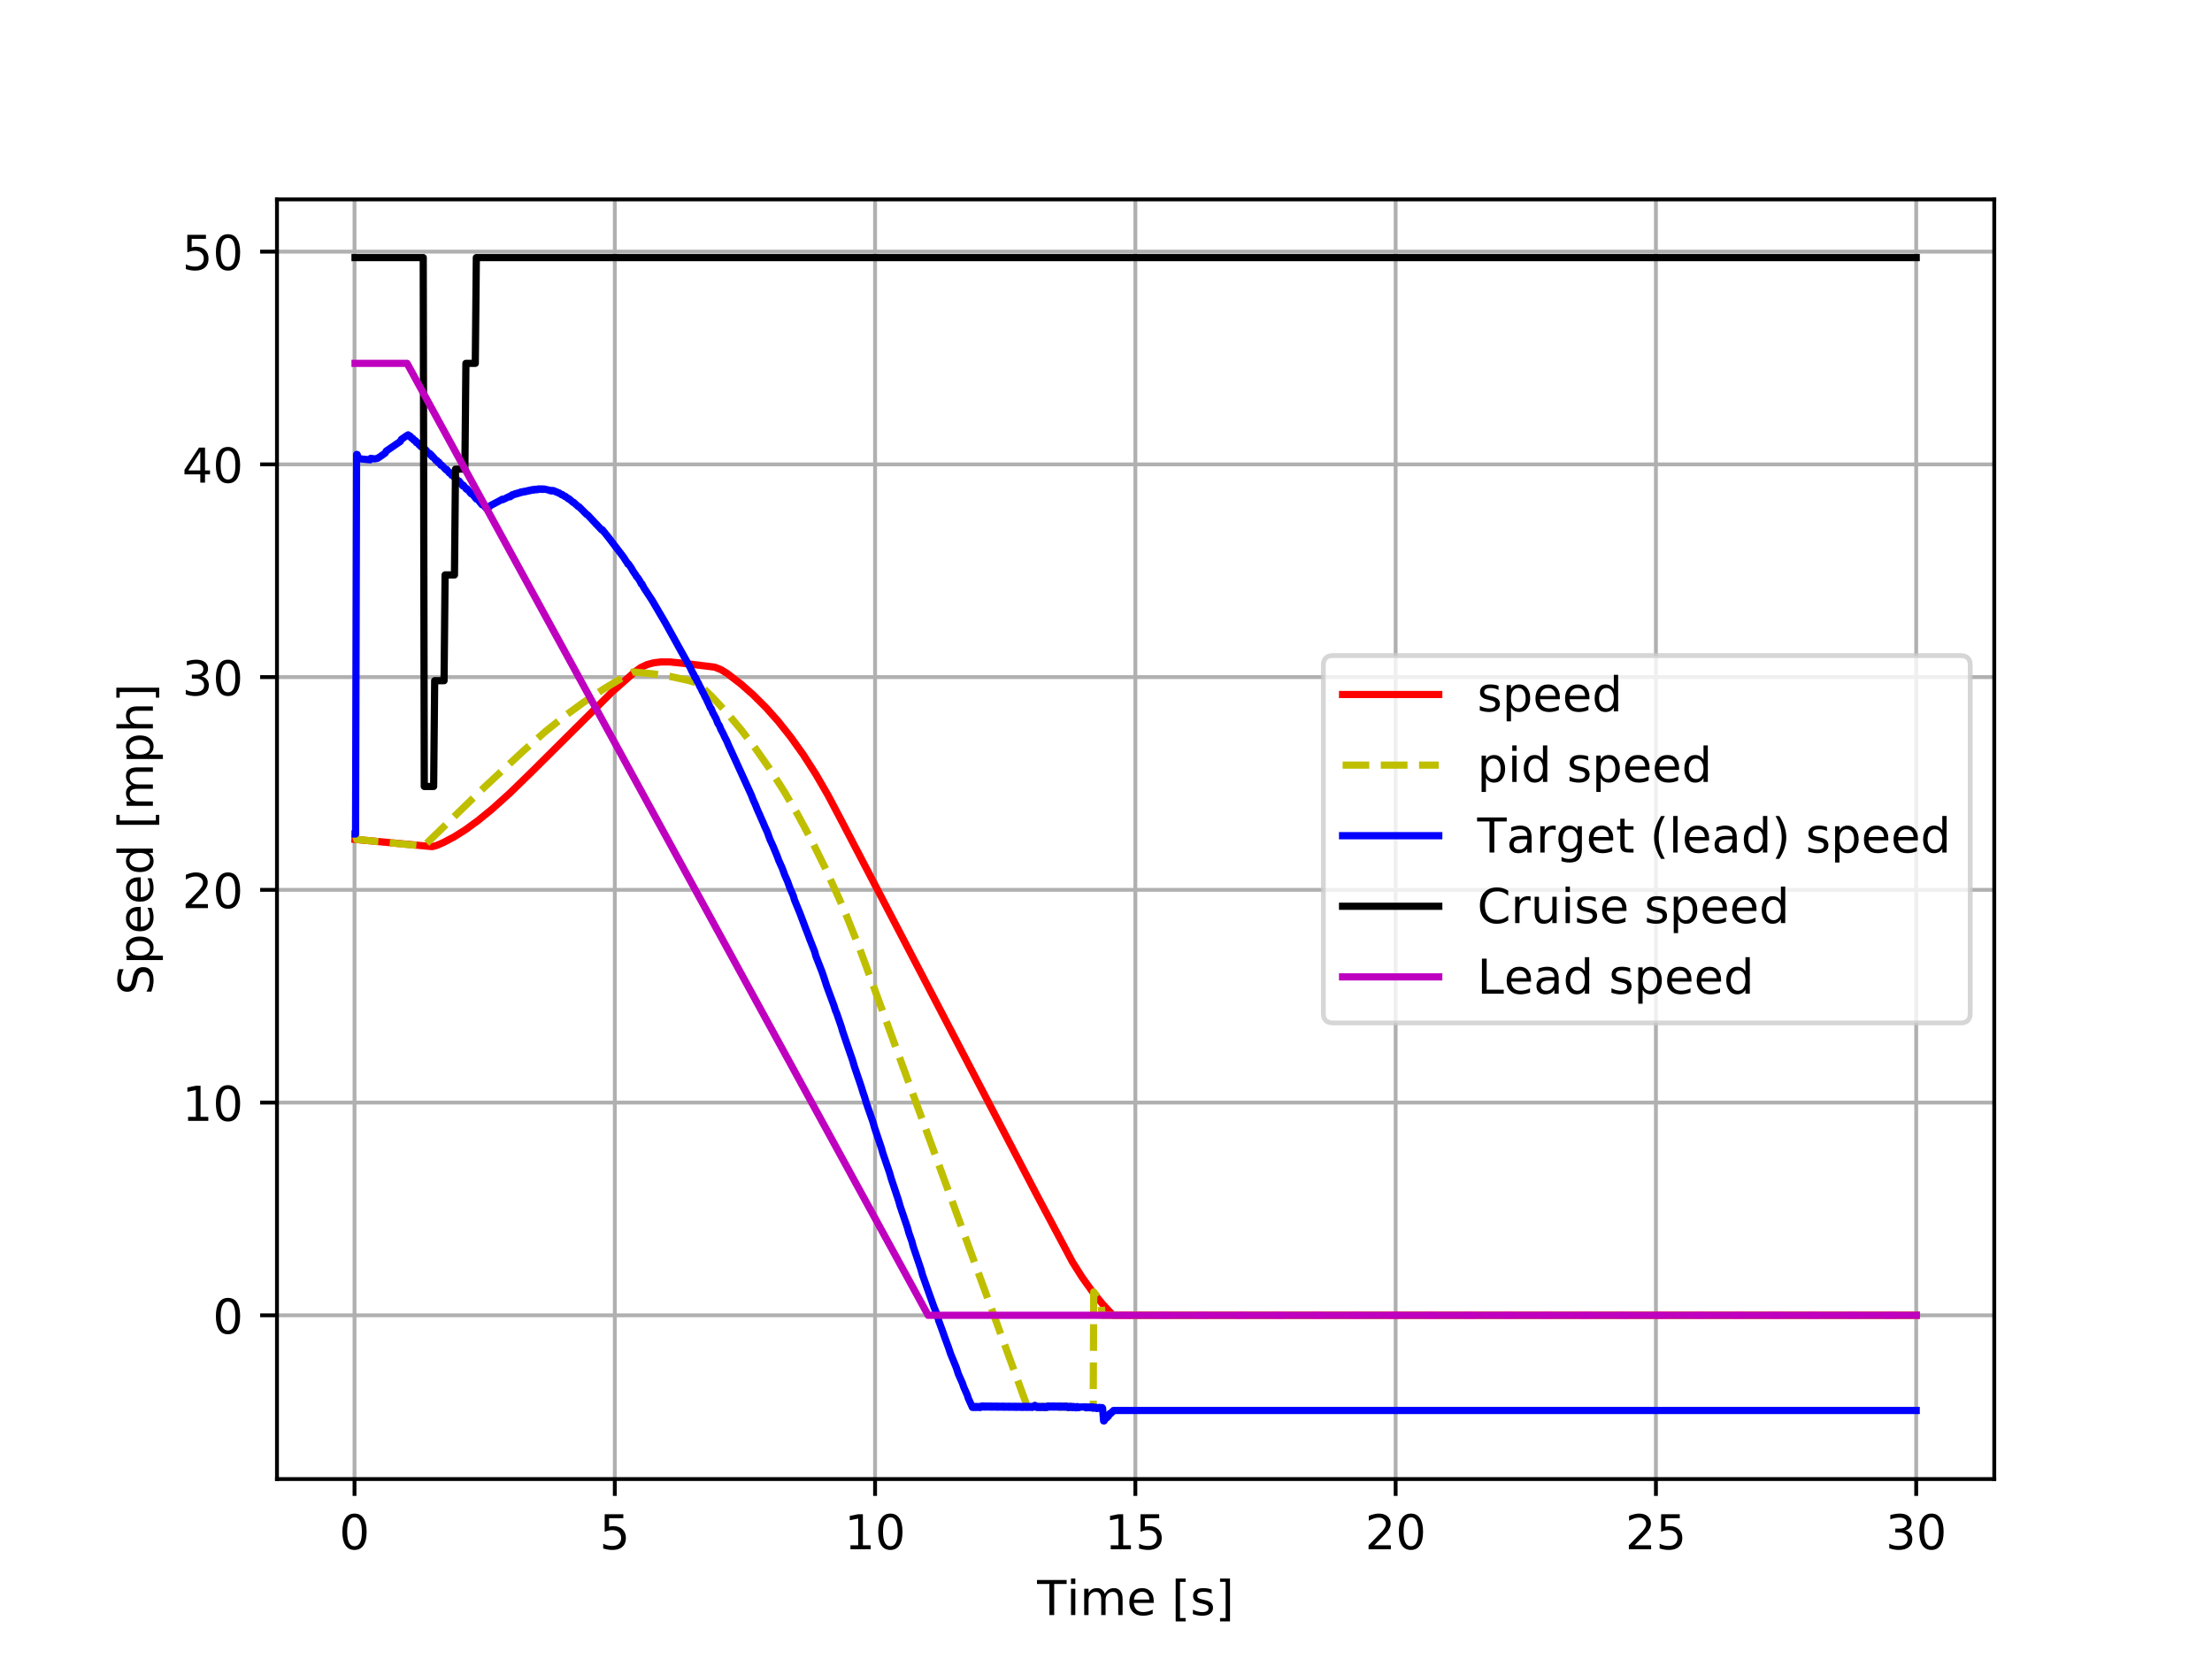 <?xml version="1.0" encoding="utf-8" standalone="no"?>
<!DOCTYPE svg PUBLIC "-//W3C//DTD SVG 1.1//EN"
  "http://www.w3.org/Graphics/SVG/1.1/DTD/svg11.dtd">
<!-- Created with matplotlib (http://matplotlib.org/) -->
<svg height="345pt" version="1.1" viewBox="0 0 460 345" width="460pt" xmlns="http://www.w3.org/2000/svg" xmlns:xlink="http://www.w3.org/1999/xlink">
 <defs>
  <style type="text/css">
*{stroke-linecap:butt;stroke-linejoin:round;}
  </style>
 </defs>
 <g id="figure_1">
  <g id="patch_1">
   <path d="M 0 345.6 
L 460.8 345.6 
L 460.8 0 
L 0 0 
z
" style="fill:#ffffff;"/>
  </g>
  <g id="axes_1">
   <g id="patch_2">
    <path d="M 57.6 307.584 
L 414.72 307.584 
L 414.72 41.472 
L 57.6 41.472 
z
" style="fill:#ffffff;"/>
   </g>
   <g id="matplotlib.axis_1">
    <g id="xtick_1">
     <g id="line2d_1">
      <path clip-path="url(#p53c4d46b7b)" d="M 73.724 307.584 
L 73.724 41.472 
" style="fill:none;stroke:#b0b0b0;stroke-linecap:square;stroke-width:0.8;"/>
     </g>
     <g id="line2d_2">
      <defs>
       <path d="M 0 0 
L 0 3.5 
" id="m0bee06bf27" style="stroke:#000000;stroke-width:0.8;"/>
      </defs>
      <g>
       <use style="stroke:#000000;stroke-width:0.8;" x="73.724" xlink:href="#m0bee06bf27" y="307.584"/>
      </g>
     </g>
     <g id="text_1">
      <!-- 0 -->
      <defs>
       <path d="M 31.781 66.406 
Q 24.172 66.406 20.328 58.906 
Q 16.5 51.422 16.5 36.375 
Q 16.5 21.391 20.328 13.891 
Q 24.172 6.391 31.781 6.391 
Q 39.453 6.391 43.281 13.891 
Q 47.125 21.391 47.125 36.375 
Q 47.125 51.422 43.281 58.906 
Q 39.453 66.406 31.781 66.406 
z
M 31.781 74.219 
Q 44.047 74.219 50.516 64.516 
Q 56.984 54.828 56.984 36.375 
Q 56.984 17.969 50.516 8.266 
Q 44.047 -1.422 31.781 -1.422 
Q 19.531 -1.422 13.062 8.266 
Q 6.594 17.969 6.594 36.375 
Q 6.594 54.828 13.062 64.516 
Q 19.531 74.219 31.781 74.219 
z
" id="DejaVuSans-30"/>
      </defs>
      <g transform="translate(70.543 322.182)scale(0.1 -0.1)">
       <use xlink:href="#DejaVuSans-30"/>
      </g>
     </g>
    </g>
    <g id="xtick_2">
     <g id="line2d_3">
      <path clip-path="url(#p53c4d46b7b)" d="M 127.852 307.584 
L 127.852 41.472 
" style="fill:none;stroke:#b0b0b0;stroke-linecap:square;stroke-width:0.8;"/>
     </g>
     <g id="line2d_4">
      <g>
       <use style="stroke:#000000;stroke-width:0.8;" x="127.852" xlink:href="#m0bee06bf27" y="307.584"/>
      </g>
     </g>
     <g id="text_2">
      <!-- 5 -->
      <defs>
       <path d="M 10.797 72.906 
L 49.516 72.906 
L 49.516 64.594 
L 19.828 64.594 
L 19.828 46.734 
Q 21.969 47.469 24.109 47.828 
Q 26.266 48.188 28.422 48.188 
Q 40.625 48.188 47.75 41.5 
Q 54.891 34.812 54.891 23.391 
Q 54.891 11.625 47.562 5.094 
Q 40.234 -1.422 26.906 -1.422 
Q 22.312 -1.422 17.547 -0.641 
Q 12.797 0.141 7.719 1.703 
L 7.719 11.625 
Q 12.109 9.234 16.797 8.062 
Q 21.484 6.891 26.703 6.891 
Q 35.156 6.891 40.078 11.328 
Q 45.016 15.766 45.016 23.391 
Q 45.016 31 40.078 35.438 
Q 35.156 39.891 26.703 39.891 
Q 22.75 39.891 18.812 39.016 
Q 14.891 38.141 10.797 36.281 
z
" id="DejaVuSans-35"/>
      </defs>
      <g transform="translate(124.67 322.182)scale(0.1 -0.1)">
       <use xlink:href="#DejaVuSans-35"/>
      </g>
     </g>
    </g>
    <g id="xtick_3">
     <g id="line2d_5">
      <path clip-path="url(#p53c4d46b7b)" d="M 181.979 307.584 
L 181.979 41.472 
" style="fill:none;stroke:#b0b0b0;stroke-linecap:square;stroke-width:0.8;"/>
     </g>
     <g id="line2d_6">
      <g>
       <use style="stroke:#000000;stroke-width:0.8;" x="181.979" xlink:href="#m0bee06bf27" y="307.584"/>
      </g>
     </g>
     <g id="text_3">
      <!-- 10 -->
      <defs>
       <path d="M 12.406 8.297 
L 28.516 8.297 
L 28.516 63.922 
L 10.984 60.406 
L 10.984 69.391 
L 28.422 72.906 
L 38.281 72.906 
L 38.281 8.297 
L 54.391 8.297 
L 54.391 0 
L 12.406 0 
z
" id="DejaVuSans-31"/>
      </defs>
      <g transform="translate(175.616 322.182)scale(0.1 -0.1)">
       <use xlink:href="#DejaVuSans-31"/>
       <use x="63.623" xlink:href="#DejaVuSans-30"/>
      </g>
     </g>
    </g>
    <g id="xtick_4">
     <g id="line2d_7">
      <path clip-path="url(#p53c4d46b7b)" d="M 236.106 307.584 
L 236.106 41.472 
" style="fill:none;stroke:#b0b0b0;stroke-linecap:square;stroke-width:0.8;"/>
     </g>
     <g id="line2d_8">
      <g>
       <use style="stroke:#000000;stroke-width:0.8;" x="236.106" xlink:href="#m0bee06bf27" y="307.584"/>
      </g>
     </g>
     <g id="text_4">
      <!-- 15 -->
      <g transform="translate(229.743 322.182)scale(0.1 -0.1)">
       <use xlink:href="#DejaVuSans-31"/>
       <use x="63.623" xlink:href="#DejaVuSans-35"/>
      </g>
     </g>
    </g>
    <g id="xtick_5">
     <g id="line2d_9">
      <path clip-path="url(#p53c4d46b7b)" d="M 290.233 307.584 
L 290.233 41.472 
" style="fill:none;stroke:#b0b0b0;stroke-linecap:square;stroke-width:0.8;"/>
     </g>
     <g id="line2d_10">
      <g>
       <use style="stroke:#000000;stroke-width:0.8;" x="290.233" xlink:href="#m0bee06bf27" y="307.584"/>
      </g>
     </g>
     <g id="text_5">
      <!-- 20 -->
      <defs>
       <path d="M 19.188 8.297 
L 53.609 8.297 
L 53.609 0 
L 7.328 0 
L 7.328 8.297 
Q 12.938 14.109 22.625 23.891 
Q 32.328 33.688 34.812 36.531 
Q 39.547 41.844 41.422 45.531 
Q 43.312 49.219 43.312 52.781 
Q 43.312 58.594 39.234 62.25 
Q 35.156 65.922 28.609 65.922 
Q 23.969 65.922 18.812 64.312 
Q 13.672 62.703 7.812 59.422 
L 7.812 69.391 
Q 13.766 71.781 18.938 73 
Q 24.125 74.219 28.422 74.219 
Q 39.75 74.219 46.484 68.547 
Q 53.219 62.891 53.219 53.422 
Q 53.219 48.922 51.531 44.891 
Q 49.859 40.875 45.406 35.406 
Q 44.188 33.984 37.641 27.219 
Q 31.109 20.453 19.188 8.297 
z
" id="DejaVuSans-32"/>
      </defs>
      <g transform="translate(283.871 322.182)scale(0.1 -0.1)">
       <use xlink:href="#DejaVuSans-32"/>
       <use x="63.623" xlink:href="#DejaVuSans-30"/>
      </g>
     </g>
    </g>
    <g id="xtick_6">
     <g id="line2d_11">
      <path clip-path="url(#p53c4d46b7b)" d="M 344.36 307.584 
L 344.36 41.472 
" style="fill:none;stroke:#b0b0b0;stroke-linecap:square;stroke-width:0.8;"/>
     </g>
     <g id="line2d_12">
      <g>
       <use style="stroke:#000000;stroke-width:0.8;" x="344.36" xlink:href="#m0bee06bf27" y="307.584"/>
      </g>
     </g>
     <g id="text_6">
      <!-- 25 -->
      <g transform="translate(337.998 322.182)scale(0.1 -0.1)">
       <use xlink:href="#DejaVuSans-32"/>
       <use x="63.623" xlink:href="#DejaVuSans-35"/>
      </g>
     </g>
    </g>
    <g id="xtick_7">
     <g id="line2d_13">
      <path clip-path="url(#p53c4d46b7b)" d="M 398.487 307.584 
L 398.487 41.472 
" style="fill:none;stroke:#b0b0b0;stroke-linecap:square;stroke-width:0.8;"/>
     </g>
     <g id="line2d_14">
      <g>
       <use style="stroke:#000000;stroke-width:0.8;" x="398.487" xlink:href="#m0bee06bf27" y="307.584"/>
      </g>
     </g>
     <g id="text_7">
      <!-- 30 -->
      <defs>
       <path d="M 40.578 39.312 
Q 47.656 37.797 51.625 33 
Q 55.609 28.219 55.609 21.188 
Q 55.609 10.406 48.188 4.484 
Q 40.766 -1.422 27.094 -1.422 
Q 22.516 -1.422 17.656 -0.516 
Q 12.797 0.391 7.625 2.203 
L 7.625 11.719 
Q 11.719 9.328 16.594 8.109 
Q 21.484 6.891 26.812 6.891 
Q 36.078 6.891 40.938 10.547 
Q 45.797 14.203 45.797 21.188 
Q 45.797 27.641 41.281 31.266 
Q 36.766 34.906 28.719 34.906 
L 20.219 34.906 
L 20.219 43.016 
L 29.109 43.016 
Q 36.375 43.016 40.234 45.922 
Q 44.094 48.828 44.094 54.297 
Q 44.094 59.906 40.109 62.906 
Q 36.141 65.922 28.719 65.922 
Q 24.656 65.922 20.016 65.031 
Q 15.375 64.156 9.812 62.312 
L 9.812 71.094 
Q 15.438 72.656 20.344 73.438 
Q 25.25 74.219 29.594 74.219 
Q 40.828 74.219 47.359 69.109 
Q 53.906 64.016 53.906 55.328 
Q 53.906 49.266 50.438 45.094 
Q 46.969 40.922 40.578 39.312 
z
" id="DejaVuSans-33"/>
      </defs>
      <g transform="translate(392.125 322.182)scale(0.1 -0.1)">
       <use xlink:href="#DejaVuSans-33"/>
       <use x="63.623" xlink:href="#DejaVuSans-30"/>
      </g>
     </g>
    </g>
    <g id="text_8">
     <!-- Time [s] -->
     <defs>
      <path d="M -0.297 72.906 
L 61.375 72.906 
L 61.375 64.594 
L 35.5 64.594 
L 35.5 0 
L 25.594 0 
L 25.594 64.594 
L -0.297 64.594 
z
" id="DejaVuSans-54"/>
      <path d="M 9.422 54.688 
L 18.406 54.688 
L 18.406 0 
L 9.422 0 
z
M 9.422 75.984 
L 18.406 75.984 
L 18.406 64.594 
L 9.422 64.594 
z
" id="DejaVuSans-69"/>
      <path d="M 52 44.188 
Q 55.375 50.25 60.062 53.125 
Q 64.75 56 71.094 56 
Q 79.641 56 84.281 50.016 
Q 88.922 44.047 88.922 33.016 
L 88.922 0 
L 79.891 0 
L 79.891 32.719 
Q 79.891 40.578 77.094 44.375 
Q 74.312 48.188 68.609 48.188 
Q 61.625 48.188 57.562 43.547 
Q 53.516 38.922 53.516 30.906 
L 53.516 0 
L 44.484 0 
L 44.484 32.719 
Q 44.484 40.625 41.703 44.406 
Q 38.922 48.188 33.109 48.188 
Q 26.219 48.188 22.156 43.531 
Q 18.109 38.875 18.109 30.906 
L 18.109 0 
L 9.078 0 
L 9.078 54.688 
L 18.109 54.688 
L 18.109 46.188 
Q 21.188 51.219 25.484 53.609 
Q 29.781 56 35.688 56 
Q 41.656 56 45.828 52.969 
Q 50 49.953 52 44.188 
z
" id="DejaVuSans-6d"/>
      <path d="M 56.203 29.594 
L 56.203 25.203 
L 14.891 25.203 
Q 15.484 15.922 20.484 11.062 
Q 25.484 6.203 34.422 6.203 
Q 39.594 6.203 44.453 7.469 
Q 49.312 8.734 54.109 11.281 
L 54.109 2.781 
Q 49.266 0.734 44.188 -0.344 
Q 39.109 -1.422 33.891 -1.422 
Q 20.797 -1.422 13.156 6.188 
Q 5.516 13.812 5.516 26.812 
Q 5.516 40.234 12.766 48.109 
Q 20.016 56 32.328 56 
Q 43.359 56 49.781 48.891 
Q 56.203 41.797 56.203 29.594 
z
M 47.219 32.234 
Q 47.125 39.594 43.094 43.984 
Q 39.062 48.391 32.422 48.391 
Q 24.906 48.391 20.391 44.141 
Q 15.875 39.891 15.188 32.172 
z
" id="DejaVuSans-65"/>
      <path id="DejaVuSans-20"/>
      <path d="M 8.594 75.984 
L 29.297 75.984 
L 29.297 69 
L 17.578 69 
L 17.578 -6.203 
L 29.297 -6.203 
L 29.297 -13.188 
L 8.594 -13.188 
z
" id="DejaVuSans-5b"/>
      <path d="M 44.281 53.078 
L 44.281 44.578 
Q 40.484 46.531 36.375 47.5 
Q 32.281 48.484 27.875 48.484 
Q 21.188 48.484 17.844 46.438 
Q 14.5 44.391 14.5 40.281 
Q 14.5 37.156 16.891 35.375 
Q 19.281 33.594 26.516 31.984 
L 29.594 31.297 
Q 39.156 29.25 43.188 25.516 
Q 47.219 21.781 47.219 15.094 
Q 47.219 7.469 41.188 3.016 
Q 35.156 -1.422 24.609 -1.422 
Q 20.219 -1.422 15.453 -0.562 
Q 10.688 0.297 5.422 2 
L 5.422 11.281 
Q 10.406 8.688 15.234 7.391 
Q 20.062 6.109 24.812 6.109 
Q 31.156 6.109 34.562 8.281 
Q 37.984 10.453 37.984 14.406 
Q 37.984 18.062 35.516 20.016 
Q 33.062 21.969 24.703 23.781 
L 21.578 24.516 
Q 13.234 26.266 9.516 29.906 
Q 5.812 33.547 5.812 39.891 
Q 5.812 47.609 11.281 51.797 
Q 16.75 56 26.812 56 
Q 31.781 56 36.172 55.266 
Q 40.578 54.547 44.281 53.078 
z
" id="DejaVuSans-73"/>
      <path d="M 30.422 75.984 
L 30.422 -13.188 
L 9.719 -13.188 
L 9.719 -6.203 
L 21.391 -6.203 
L 21.391 69 
L 9.719 69 
L 9.719 75.984 
z
" id="DejaVuSans-5d"/>
     </defs>
     <g transform="translate(215.677 335.861)scale(0.1 -0.1)">
      <use xlink:href="#DejaVuSans-54"/>
      <use x="61.037" xlink:href="#DejaVuSans-69"/>
      <use x="88.82" xlink:href="#DejaVuSans-6d"/>
      <use x="186.232" xlink:href="#DejaVuSans-65"/>
      <use x="247.756" xlink:href="#DejaVuSans-20"/>
      <use x="279.543" xlink:href="#DejaVuSans-5b"/>
      <use x="318.557" xlink:href="#DejaVuSans-73"/>
      <use x="370.656" xlink:href="#DejaVuSans-5d"/>
     </g>
    </g>
   </g>
   <g id="matplotlib.axis_2">
    <g id="ytick_1">
     <g id="line2d_15">
      <path clip-path="url(#p53c4d46b7b)" d="M 57.6 273.527 
L 414.72 273.527 
" style="fill:none;stroke:#b0b0b0;stroke-linecap:square;stroke-width:0.8;"/>
     </g>
     <g id="line2d_16">
      <defs>
       <path d="M 0 0 
L -3.5 0 
" id="mb5c42b6d9d" style="stroke:#000000;stroke-width:0.8;"/>
      </defs>
      <g>
       <use style="stroke:#000000;stroke-width:0.8;" x="57.6" xlink:href="#mb5c42b6d9d" y="273.527"/>
      </g>
     </g>
     <g id="text_9">
      <!-- 0 -->
      <g transform="translate(44.237 277.326)scale(0.1 -0.1)">
       <use xlink:href="#DejaVuSans-30"/>
      </g>
     </g>
    </g>
    <g id="ytick_2">
     <g id="line2d_17">
      <path clip-path="url(#p53c4d46b7b)" d="M 57.6 229.287 
L 414.72 229.287 
" style="fill:none;stroke:#b0b0b0;stroke-linecap:square;stroke-width:0.8;"/>
     </g>
     <g id="line2d_18">
      <g>
       <use style="stroke:#000000;stroke-width:0.8;" x="57.6" xlink:href="#mb5c42b6d9d" y="229.287"/>
      </g>
     </g>
     <g id="text_10">
      <!-- 10 -->
      <g transform="translate(37.875 233.087)scale(0.1 -0.1)">
       <use xlink:href="#DejaVuSans-31"/>
       <use x="63.623" xlink:href="#DejaVuSans-30"/>
      </g>
     </g>
    </g>
    <g id="ytick_3">
     <g id="line2d_19">
      <path clip-path="url(#p53c4d46b7b)" d="M 57.6 185.048 
L 414.72 185.048 
" style="fill:none;stroke:#b0b0b0;stroke-linecap:square;stroke-width:0.8;"/>
     </g>
     <g id="line2d_20">
      <g>
       <use style="stroke:#000000;stroke-width:0.8;" x="57.6" xlink:href="#mb5c42b6d9d" y="185.048"/>
      </g>
     </g>
     <g id="text_11">
      <!-- 20 -->
      <g transform="translate(37.875 188.847)scale(0.1 -0.1)">
       <use xlink:href="#DejaVuSans-32"/>
       <use x="63.623" xlink:href="#DejaVuSans-30"/>
      </g>
     </g>
    </g>
    <g id="ytick_4">
     <g id="line2d_21">
      <path clip-path="url(#p53c4d46b7b)" d="M 57.6 140.809 
L 414.72 140.809 
" style="fill:none;stroke:#b0b0b0;stroke-linecap:square;stroke-width:0.8;"/>
     </g>
     <g id="line2d_22">
      <g>
       <use style="stroke:#000000;stroke-width:0.8;" x="57.6" xlink:href="#mb5c42b6d9d" y="140.809"/>
      </g>
     </g>
     <g id="text_12">
      <!-- 30 -->
      <g transform="translate(37.875 144.608)scale(0.1 -0.1)">
       <use xlink:href="#DejaVuSans-33"/>
       <use x="63.623" xlink:href="#DejaVuSans-30"/>
      </g>
     </g>
    </g>
    <g id="ytick_5">
     <g id="line2d_23">
      <path clip-path="url(#p53c4d46b7b)" d="M 57.6 96.57 
L 414.72 96.57 
" style="fill:none;stroke:#b0b0b0;stroke-linecap:square;stroke-width:0.8;"/>
     </g>
     <g id="line2d_24">
      <g>
       <use style="stroke:#000000;stroke-width:0.8;" x="57.6" xlink:href="#mb5c42b6d9d" y="96.57"/>
      </g>
     </g>
     <g id="text_13">
      <!-- 40 -->
      <defs>
       <path d="M 37.797 64.312 
L 12.891 25.391 
L 37.797 25.391 
z
M 35.203 72.906 
L 47.609 72.906 
L 47.609 25.391 
L 58.016 25.391 
L 58.016 17.188 
L 47.609 17.188 
L 47.609 0 
L 37.797 0 
L 37.797 17.188 
L 4.891 17.188 
L 4.891 26.703 
z
" id="DejaVuSans-34"/>
      </defs>
      <g transform="translate(37.875 100.369)scale(0.1 -0.1)">
       <use xlink:href="#DejaVuSans-34"/>
       <use x="63.623" xlink:href="#DejaVuSans-30"/>
      </g>
     </g>
    </g>
    <g id="ytick_6">
     <g id="line2d_25">
      <path clip-path="url(#p53c4d46b7b)" d="M 57.6 52.331 
L 414.72 52.331 
" style="fill:none;stroke:#b0b0b0;stroke-linecap:square;stroke-width:0.8;"/>
     </g>
     <g id="line2d_26">
      <g>
       <use style="stroke:#000000;stroke-width:0.8;" x="57.6" xlink:href="#mb5c42b6d9d" y="52.331"/>
      </g>
     </g>
     <g id="text_14">
      <!-- 50 -->
      <g transform="translate(37.875 56.13)scale(0.1 -0.1)">
       <use xlink:href="#DejaVuSans-35"/>
       <use x="63.623" xlink:href="#DejaVuSans-30"/>
      </g>
     </g>
    </g>
    <g id="text_15">
     <!-- Speed [mph] -->
     <defs>
      <path d="M 53.516 70.516 
L 53.516 60.891 
Q 47.906 63.578 42.922 64.891 
Q 37.938 66.219 33.297 66.219 
Q 25.25 66.219 20.875 63.094 
Q 16.5 59.969 16.5 54.203 
Q 16.5 49.359 19.406 46.891 
Q 22.312 44.438 30.422 42.922 
L 36.375 41.703 
Q 47.406 39.594 52.656 34.297 
Q 57.906 29 57.906 20.125 
Q 57.906 9.516 50.797 4.047 
Q 43.703 -1.422 29.984 -1.422 
Q 24.812 -1.422 18.969 -0.25 
Q 13.141 0.922 6.891 3.219 
L 6.891 13.375 
Q 12.891 10.016 18.656 8.297 
Q 24.422 6.594 29.984 6.594 
Q 38.422 6.594 43.016 9.906 
Q 47.609 13.234 47.609 19.391 
Q 47.609 24.75 44.312 27.781 
Q 41.016 30.812 33.5 32.328 
L 27.484 33.5 
Q 16.453 35.688 11.516 40.375 
Q 6.594 45.062 6.594 53.422 
Q 6.594 63.094 13.406 68.656 
Q 20.219 74.219 32.172 74.219 
Q 37.312 74.219 42.625 73.281 
Q 47.953 72.359 53.516 70.516 
z
" id="DejaVuSans-53"/>
      <path d="M 18.109 8.203 
L 18.109 -20.797 
L 9.078 -20.797 
L 9.078 54.688 
L 18.109 54.688 
L 18.109 46.391 
Q 20.953 51.266 25.266 53.625 
Q 29.594 56 35.594 56 
Q 45.562 56 51.781 48.094 
Q 58.016 40.188 58.016 27.297 
Q 58.016 14.406 51.781 6.484 
Q 45.562 -1.422 35.594 -1.422 
Q 29.594 -1.422 25.266 0.953 
Q 20.953 3.328 18.109 8.203 
z
M 48.688 27.297 
Q 48.688 37.203 44.609 42.844 
Q 40.531 48.484 33.406 48.484 
Q 26.266 48.484 22.188 42.844 
Q 18.109 37.203 18.109 27.297 
Q 18.109 17.391 22.188 11.75 
Q 26.266 6.109 33.406 6.109 
Q 40.531 6.109 44.609 11.75 
Q 48.688 17.391 48.688 27.297 
z
" id="DejaVuSans-70"/>
      <path d="M 45.406 46.391 
L 45.406 75.984 
L 54.391 75.984 
L 54.391 0 
L 45.406 0 
L 45.406 8.203 
Q 42.578 3.328 38.25 0.953 
Q 33.938 -1.422 27.875 -1.422 
Q 17.969 -1.422 11.734 6.484 
Q 5.516 14.406 5.516 27.297 
Q 5.516 40.188 11.734 48.094 
Q 17.969 56 27.875 56 
Q 33.938 56 38.25 53.625 
Q 42.578 51.266 45.406 46.391 
z
M 14.797 27.297 
Q 14.797 17.391 18.875 11.75 
Q 22.953 6.109 30.078 6.109 
Q 37.203 6.109 41.297 11.75 
Q 45.406 17.391 45.406 27.297 
Q 45.406 37.203 41.297 42.844 
Q 37.203 48.484 30.078 48.484 
Q 22.953 48.484 18.875 42.844 
Q 14.797 37.203 14.797 27.297 
z
" id="DejaVuSans-64"/>
      <path d="M 54.891 33.016 
L 54.891 0 
L 45.906 0 
L 45.906 32.719 
Q 45.906 40.484 42.875 44.328 
Q 39.844 48.188 33.797 48.188 
Q 26.516 48.188 22.312 43.547 
Q 18.109 38.922 18.109 30.906 
L 18.109 0 
L 9.078 0 
L 9.078 75.984 
L 18.109 75.984 
L 18.109 46.188 
Q 21.344 51.125 25.703 53.562 
Q 30.078 56 35.797 56 
Q 45.219 56 50.047 50.172 
Q 54.891 44.344 54.891 33.016 
z
" id="DejaVuSans-68"/>
     </defs>
     <g transform="translate(31.795 206.908)rotate(-90)scale(0.1 -0.1)">
      <use xlink:href="#DejaVuSans-53"/>
      <use x="63.477" xlink:href="#DejaVuSans-70"/>
      <use x="126.953" xlink:href="#DejaVuSans-65"/>
      <use x="188.477" xlink:href="#DejaVuSans-65"/>
      <use x="250" xlink:href="#DejaVuSans-64"/>
      <use x="313.477" xlink:href="#DejaVuSans-20"/>
      <use x="345.264" xlink:href="#DejaVuSans-5b"/>
      <use x="384.277" xlink:href="#DejaVuSans-6d"/>
      <use x="481.689" xlink:href="#DejaVuSans-70"/>
      <use x="545.166" xlink:href="#DejaVuSans-68"/>
      <use x="608.545" xlink:href="#DejaVuSans-5d"/>
     </g>
    </g>
   </g>
   <g id="line2d_27">
    <path clip-path="url(#p53c4d46b7b)" d="M 73.833 174.556 
L 89.854 176.057 
L 90.72 175.847 
L 92.128 175.25 
L 94.401 174.056 
L 96.783 172.556 
L 99.381 170.663 
L 102.304 168.278 
L 105.984 164.973 
L 110.639 160.445 
L 127.202 143.977 
L 131.965 139.752 
L 133.264 138.815 
L 134.563 138.209 
L 135.971 137.829 
L 137.486 137.65 
L 139.327 137.658 
L 142.899 138.025 
L 148.636 138.74 
L 149.935 139.256 
L 151.235 140.058 
L 154.049 142.224 
L 156.647 144.512 
L 159.354 147.214 
L 161.843 150.016 
L 164.442 153.282 
L 167.04 156.923 
L 169.638 160.971 
L 172.236 165.455 
L 175.267 171.203 
L 215.538 248.355 
L 223.007 262.404 
L 225.064 265.664 
L 227.229 268.675 
L 229.394 271.31 
L 231.451 273.506 
L 232.1 273.527 
L 398.487 273.527 
L 398.487 273.527 
" style="fill:none;stroke:#ff0000;stroke-linecap:square;stroke-width:1.5;"/>
   </g>
   <g id="line2d_28">
    <path clip-path="url(#p53c4d46b7b)" d="M 73.833 173.694 
L 73.941 173.694 
L 74.157 174.568 
L 75.348 174.677 
L 76.106 174.759 
L 77.297 174.869 
L 78.163 174.978 
L 79.462 175.087 
L 80.22 175.169 
L 81.411 175.278 
L 82.277 175.387 
L 83.576 175.497 
L 84.333 175.579 
L 85.524 175.688 
L 86.282 175.77 
L 87.473 175.879 
L 88.122 175.961 
L 100.68 163.759 
L 108.799 156.194 
L 113.454 152.097 
L 117.459 148.896 
L 121.465 145.979 
L 125.687 143.184 
L 130.017 140.581 
L 131.641 139.735 
L 135.862 140.139 
L 139.543 140.705 
L 143.007 141.469 
L 145.172 142.079 
L 148.095 144.913 
L 151.018 148.068 
L 154.049 151.668 
L 157.08 155.616 
L 160.003 159.786 
L 163.034 164.52 
L 165.849 169.319 
L 168.663 174.545 
L 171.586 180.456 
L 174.617 187.135 
L 175.808 189.909 
L 176.025 190.425 
L 178.623 196.89 
L 178.839 197.453 
L 181.979 205.994 
L 213.697 292.681 
L 213.914 292.472 
L 214.022 292.663 
L 214.239 292.482 
L 214.347 292.673 
L 214.563 292.464 
L 214.672 292.682 
L 214.996 292.473 
L 215.105 292.574 
L 215.213 292.265 
L 215.429 292.583 
L 215.538 292.493 
L 215.646 292.684 
L 215.862 292.475 
L 215.971 292.693 
L 216.187 292.485 
L 216.295 292.703 
L 216.512 292.494 
L 216.62 292.685 
L 216.837 292.476 
L 216.945 292.695 
L 217.161 292.486 
L 217.27 292.704 
L 217.486 292.496 
L 217.594 292.714 
L 217.919 292.387 
L 218.027 292.606 
L 218.244 292.397 
L 218.352 292.615 
L 218.569 292.406 
L 218.677 292.597 
L 218.893 292.388 
L 219.002 292.607 
L 219.218 292.398 
L 219.326 292.617 
L 219.543 292.408 
L 219.651 292.599 
L 219.868 292.417 
L 219.976 292.608 
L 220.192 292.4 
L 220.301 292.618 
L 220.517 292.409 
L 220.626 292.628 
L 220.842 292.419 
L 220.95 292.61 
L 221.167 292.428 
L 221.275 292.619 
L 221.492 292.411 
L 221.6 292.629 
L 221.816 292.42 
L 221.925 292.611 
L 222.033 292.521 
L 222.141 292.712 
L 222.358 292.475 
L 222.466 292.694 
L 222.682 292.458 
L 222.791 292.649 
L 222.899 292.531 
L 223.007 292.722 
L 223.224 292.486 
L 223.332 292.65 
L 223.44 292.532 
L 223.548 292.723 
L 223.657 292.577 
L 223.765 292.769 
L 223.981 292.505 
L 224.09 292.696 
L 224.198 292.551 
L 224.306 292.742 
L 224.523 292.615 
L 225.605 292.571 
L 225.822 292.753 
L 225.93 292.753 
L 226.038 292.58 
L 226.146 292.744 
L 226.255 292.599 
L 226.363 292.735 
L 226.471 292.59 
L 226.579 292.754 
L 226.688 292.581 
L 226.796 292.745 
L 226.904 292.572 
L 227.121 292.791 
L 227.229 292.563 
L 227.337 292.836 
L 227.446 268.665 
L 227.554 268.829 
L 228.961 270.549 
L 229.178 273.527 
L 398.487 273.527 
L 398.487 273.527 
" style="fill:none;stroke:#bfbf00;stroke-dasharray:5.55,2.4;stroke-dashoffset:0;stroke-width:1.5;"/>
   </g>
   <g id="line2d_29">
    <path clip-path="url(#p53c4d46b7b)" d="M 73.833 173.436 
L 73.941 173.436 
L 74.157 94.509 
L 74.266 94.509 
L 74.591 95.383 
L 76.972 95.629 
L 77.08 95.319 
L 77.946 95.429 
L 78.488 95.319 
L 79.137 94.904 
L 79.787 94.439 
L 80.111 94.206 
L 80.328 93.793 
L 83.251 91.798 
L 83.467 91.375 
L 84.442 90.688 
L 84.766 90.506 
L 84.875 90.428 
L 85.199 90.753 
L 85.308 90.701 
L 85.524 91.076 
L 85.632 91.049 
L 85.741 91.223 
L 85.849 91.172 
L 86.065 91.545 
L 86.174 91.517 
L 86.282 91.691 
L 86.39 91.639 
L 86.607 92.062 
L 86.715 91.958 
L 86.823 92.155 
L 86.931 92.103 
L 87.148 92.524 
L 87.256 92.42 
L 87.473 92.84 
L 87.581 92.812 
L 87.689 92.983 
L 87.798 92.879 
L 88.014 93.297 
L 88.122 93.269 
L 88.231 93.439 
L 88.339 93.387 
L 88.555 93.581 
L 89.097 94.266 
L 89.205 94.225 
L 89.313 94.394 
L 89.421 94.341 
L 89.638 94.754 
L 89.746 94.648 
L 89.963 95.06 
L 90.071 95.007 
L 90.72 95.82 
L 90.829 95.743 
L 91.153 96.196 
L 91.262 96.119 
L 91.695 96.764 
L 91.803 96.686 
L 92.777 97.723 
L 92.885 97.621 
L 93.427 98.354 
L 93.535 98.252 
L 93.968 98.868 
L 94.076 98.712 
L 94.726 99.579 
L 94.834 99.477 
L 95.375 100.205 
L 95.484 100.048 
L 96.241 101.053 
L 96.35 100.897 
L 96.999 101.732 
L 97.107 101.63 
L 97.973 102.683 
L 98.082 102.557 
L 99.056 103.772 
L 99.164 103.647 
L 100.247 104.965 
L 100.355 104.839 
L 101.113 105.715 
L 101.762 105.418 
L 101.979 105.141 
L 103.711 104.238 
L 104.469 103.809 
L 104.577 103.91 
L 105.984 103.209 
L 106.092 103.308 
L 106.201 103.247 
L 106.417 102.945 
L 106.526 102.883 
L 106.634 102.981 
L 107.067 102.689 
L 107.175 102.786 
L 107.5 102.567 
L 107.608 102.663 
L 107.933 102.44 
L 108.041 102.536 
L 108.366 102.297 
L 108.474 102.405 
L 108.691 102.244 
L 108.799 102.338 
L 109.015 102.175 
L 109.124 102.282 
L 109.34 102.118 
L 109.448 102.211 
L 109.665 102.045 
L 109.773 102.138 
L 109.99 101.97 
L 110.098 102.063 
L 110.314 101.906 
L 110.423 101.998 
L 110.639 101.827 
L 110.747 101.919 
L 110.856 101.833 
L 110.964 101.924 
L 111.18 101.75 
L 111.289 101.841 
L 111.397 101.754 
L 111.505 101.844 
L 111.613 101.756 
L 111.722 101.846 
L 111.938 101.67 
L 112.046 101.759 
L 112.155 101.67 
L 112.263 101.759 
L 112.371 101.67 
L 112.48 101.759 
L 112.588 101.672 
L 112.696 101.763 
L 112.804 101.681 
L 112.913 101.773 
L 113.129 101.694 
L 114.212 101.93 
L 114.32 102.029 
L 114.428 101.957 
L 114.536 102.058 
L 114.645 102.002 
L 114.753 102.104 
L 114.969 101.995 
L 115.078 102.097 
L 115.186 102.046 
L 115.619 102.309 
L 115.727 102.264 
L 116.16 102.539 
L 116.268 102.499 
L 116.81 102.891 
L 116.918 102.842 
L 117.459 103.247 
L 117.567 103.217 
L 118.217 103.745 
L 118.325 103.72 
L 119.191 104.488 
L 119.3 104.468 
L 120.274 105.37 
L 120.382 105.356 
L 122.006 106.981 
L 122.222 107.109 
L 125.145 110.22 
L 125.254 110.154 
L 126.444 111.64 
L 129.692 115.893 
L 130.017 116.412 
L 130.45 117.054 
L 130.558 117.292 
L 130.666 117.241 
L 131.207 118.008 
L 131.641 118.764 
L 132.182 119.549 
L 132.398 119.944 
L 132.615 120.131 
L 133.048 120.791 
L 133.373 121.458 
L 133.481 121.407 
L 133.914 122.249 
L 135.646 124.888 
L 135.971 125.448 
L 138.352 129.502 
L 143.548 138.854 
L 143.981 139.79 
L 144.198 140.113 
L 144.523 140.859 
L 144.631 140.876 
L 145.064 141.829 
L 145.172 141.946 
L 145.605 142.899 
L 145.714 143.016 
L 146.147 143.97 
L 146.255 144.088 
L 146.688 145.042 
L 146.796 145.161 
L 147.229 146.115 
L 147.446 146.558 
L 147.77 147.308 
L 147.879 147.325 
L 148.312 148.4 
L 148.42 148.52 
L 148.745 149.168 
L 148.853 149.306 
L 149.286 150.432 
L 149.611 150.911 
L 149.935 151.731 
L 150.368 152.521 
L 150.693 153.236 
L 151.126 154.078 
L 151.559 155.106 
L 151.884 155.795 
L 156.214 165.266 
L 156.647 166.373 
L 157.08 167.32 
L 157.513 168.404 
L 157.946 169.356 
L 158.271 170.126 
L 158.704 171.082 
L 159.029 171.87 
L 159.57 173.046 
L 160.111 174.554 
L 160.761 175.971 
L 161.086 176.766 
L 161.519 177.782 
L 161.952 178.947 
L 162.709 180.635 
L 163.142 181.84 
L 163.792 183.333 
L 164.225 184.556 
L 164.983 186.323 
L 165.199 187.095 
L 166.39 190.008 
L 166.715 190.883 
L 167.148 192.021 
L 167.473 192.899 
L 168.122 194.561 
L 168.447 195.457 
L 169.421 197.911 
L 169.638 198.751 
L 170.937 202.083 
L 171.37 203.346 
L 171.911 205.033 
L 173.427 209.124 
L 173.751 210.181 
L 173.968 210.639 
L 174.942 213.471 
L 175.267 214.574 
L 176.458 218.065 
L 177.324 220.578 
L 177.649 221.708 
L 179.056 225.834 
L 179.489 227.24 
L 179.814 228.177 
L 180.138 229.307 
L 181.546 233.367 
L 181.87 234.513 
L 183.278 238.691 
L 183.603 239.843 
L 185.01 243.945 
L 185.335 245.095 
L 186.85 249.626 
L 187.175 250.79 
L 188.691 255.24 
L 189.015 256.411 
L 189.665 258.259 
L 189.881 259.129 
L 191.505 263.929 
L 191.83 265.101 
L 194.211 271.776 
L 194.753 273.099 
L 194.969 273.659 
L 195.186 274.579 
L 195.944 276.637 
L 196.485 278.171 
L 197.243 280.216 
L 197.676 281.516 
L 198.866 284.4 
L 199.299 285.745 
L 200.165 287.688 
L 200.382 288.368 
L 201.14 290.076 
L 201.356 290.765 
L 202.222 292.682 
L 202.331 292.591 
L 202.439 292.473 
L 202.547 292.692 
L 202.764 292.483 
L 202.872 292.701 
L 203.088 292.479 
L 203.197 292.683 
L 203.413 292.502 
L 203.521 292.693 
L 203.738 292.484 
L 203.846 292.703 
L 204.171 292.389 
L 204.279 292.594 
L 204.496 292.385 
L 204.604 292.604 
L 204.82 292.395 
L 204.929 292.613 
L 205.145 292.404 
L 205.253 292.596 
L 205.47 292.414 
L 205.578 292.605 
L 205.795 292.396 
L 205.903 292.615 
L 206.119 292.406 
L 206.228 292.624 
L 206.444 292.415 
L 206.552 292.607 
L 206.769 292.425 
L 206.877 292.616 
L 207.094 292.407 
L 207.202 292.626 
L 207.418 292.417 
L 207.527 292.635 
L 207.743 292.426 
L 207.852 292.618 
L 208.068 292.436 
L 208.176 292.627 
L 208.393 292.418 
L 208.501 292.623 
L 208.718 292.428 
L 208.826 292.646 
L 209.042 292.437 
L 209.151 292.629 
L 209.367 292.447 
L 209.475 292.638 
L 209.692 292.429 
L 209.8 292.648 
L 210.017 292.439 
L 210.125 292.644 
L 210.341 292.449 
L 210.45 292.64 
L 210.666 292.458 
L 210.774 292.649 
L 210.991 292.44 
L 211.099 292.659 
L 211.316 292.45 
L 211.424 292.668 
L 211.64 292.46 
L 211.749 292.651 
L 211.965 292.442 
L 212.073 292.66 
L 212.29 292.465 
L 212.398 292.67 
L 212.615 292.461 
L 212.723 292.68 
L 212.939 292.457 
L 213.048 292.662 
L 213.264 292.453 
L 213.372 292.671 
L 213.589 292.462 
L 213.697 292.681 
L 213.914 292.472 
L 214.022 292.663 
L 214.239 292.482 
L 214.347 292.673 
L 214.563 292.464 
L 214.672 292.682 
L 214.996 292.473 
L 215.105 292.574 
L 215.213 292.265 
L 215.429 292.583 
L 215.538 292.493 
L 215.646 292.684 
L 215.862 292.475 
L 215.971 292.693 
L 216.187 292.485 
L 216.295 292.703 
L 216.512 292.494 
L 216.62 292.685 
L 216.837 292.476 
L 216.945 292.695 
L 217.161 292.486 
L 217.27 292.704 
L 217.486 292.496 
L 217.594 292.714 
L 217.919 292.387 
L 218.027 292.606 
L 218.244 292.397 
L 218.352 292.615 
L 218.569 292.406 
L 218.677 292.597 
L 218.893 292.388 
L 219.002 292.607 
L 219.218 292.398 
L 219.326 292.617 
L 219.543 292.408 
L 219.651 292.599 
L 219.868 292.417 
L 219.976 292.608 
L 220.192 292.4 
L 220.301 292.618 
L 220.517 292.409 
L 220.626 292.628 
L 220.842 292.419 
L 220.95 292.61 
L 221.167 292.428 
L 221.275 292.619 
L 221.492 292.411 
L 221.6 292.629 
L 221.816 292.42 
L 221.925 292.611 
L 222.033 292.521 
L 222.141 292.712 
L 222.358 292.475 
L 222.466 292.694 
L 222.682 292.458 
L 222.791 292.649 
L 222.899 292.531 
L 223.007 292.722 
L 223.224 292.486 
L 223.332 292.65 
L 223.44 292.532 
L 223.548 292.723 
L 223.657 292.577 
L 223.765 292.769 
L 223.981 292.505 
L 224.09 292.696 
L 224.198 292.551 
L 224.306 292.742 
L 224.523 292.615 
L 225.605 292.571 
L 225.822 292.753 
L 225.93 292.753 
L 226.038 292.58 
L 226.146 292.744 
L 226.255 292.599 
L 226.363 292.735 
L 226.471 292.59 
L 226.579 292.754 
L 226.688 292.581 
L 226.796 292.745 
L 226.904 292.572 
L 227.121 292.791 
L 227.229 292.563 
L 227.337 292.836 
L 227.446 292.691 
L 227.554 292.828 
L 227.662 292.655 
L 227.77 292.791 
L 227.879 292.646 
L 228.095 292.919 
L 228.203 292.746 
L 228.312 292.883 
L 228.42 292.71 
L 228.528 292.847 
L 228.636 292.674 
L 228.853 292.92 
L 228.961 292.747 
L 229.069 292.884 
L 229.178 292.711 
L 229.286 292.82 
L 229.502 295.488 
L 229.611 295.488 
L 229.935 294.869 
L 230.152 294.869 
L 230.368 294.56 
L 230.477 294.56 
L 230.801 293.941 
L 231.018 293.941 
L 231.234 293.632 
L 231.343 293.632 
L 231.559 293.323 
L 398.487 293.323 
L 398.487 293.323 
" style="fill:none;stroke:#0000ff;stroke-linecap:square;stroke-width:1.5;"/>
   </g>
   <g id="line2d_30">
    <path clip-path="url(#p53c4d46b7b)" d="M 73.833 53.568 
L 88.014 53.568 
L 88.231 163.547 
L 90.179 163.547 
L 90.396 141.551 
L 92.344 141.551 
L 92.561 119.556 
L 94.509 119.556 
L 94.726 97.56 
L 96.674 97.56 
L 96.891 75.564 
L 98.839 75.564 
L 99.056 53.568 
L 398.487 53.568 
L 398.487 53.568 
" style="fill:none;stroke:#000000;stroke-linecap:square;stroke-width:1.5;"/>
   </g>
   <g id="line2d_31">
    <path clip-path="url(#p53c4d46b7b)" d="M 73.833 75.564 
L 84.658 75.564 
L 193.021 273.527 
L 398.487 273.527 
L 398.487 273.527 
" style="fill:none;stroke:#bf00bf;stroke-linecap:square;stroke-width:1.5;"/>
   </g>
   <g id="patch_3">
    <path d="M 57.6 307.584 
L 57.6 41.472 
" style="fill:none;stroke:#000000;stroke-linecap:square;stroke-linejoin:miter;stroke-width:0.8;"/>
   </g>
   <g id="patch_4">
    <path d="M 414.72 307.584 
L 414.72 41.472 
" style="fill:none;stroke:#000000;stroke-linecap:square;stroke-linejoin:miter;stroke-width:0.8;"/>
   </g>
   <g id="patch_5">
    <path d="M 57.6 307.584 
L 414.72 307.584 
" style="fill:none;stroke:#000000;stroke-linecap:square;stroke-linejoin:miter;stroke-width:0.8;"/>
   </g>
   <g id="patch_6">
    <path d="M 57.6 41.472 
L 414.72 41.472 
" style="fill:none;stroke:#000000;stroke-linecap:square;stroke-linejoin:miter;stroke-width:0.8;"/>
   </g>
   <g id="legend_1">
    <g id="patch_7">
     <path d="M 277.198 212.723 
L 407.72 212.723 
Q 409.72 212.723 409.72 210.723 
L 409.72 138.333 
Q 409.72 136.333 407.72 136.333 
L 277.198 136.333 
Q 275.198 136.333 275.198 138.333 
L 275.198 210.723 
Q 275.198 212.723 277.198 212.723 
z
" style="fill:#ffffff;opacity:0.8;stroke:#cccccc;stroke-linejoin:miter;"/>
    </g>
    <g id="line2d_32">
     <path d="M 279.198 144.431 
L 299.198 144.431 
" style="fill:none;stroke:#ff0000;stroke-linecap:square;stroke-width:1.5;"/>
    </g>
    <g id="line2d_33"/>
    <g id="text_16">
     <!-- speed -->
     <g transform="translate(307.198 147.931)scale(0.1 -0.1)">
      <use xlink:href="#DejaVuSans-73"/>
      <use x="52.1" xlink:href="#DejaVuSans-70"/>
      <use x="115.576" xlink:href="#DejaVuSans-65"/>
      <use x="177.1" xlink:href="#DejaVuSans-65"/>
      <use x="238.623" xlink:href="#DejaVuSans-64"/>
     </g>
    </g>
    <g id="line2d_34">
     <path d="M 279.198 159.109 
L 299.198 159.109 
" style="fill:none;stroke:#bfbf00;stroke-dasharray:5.55,2.4;stroke-dashoffset:0;stroke-width:1.5;"/>
    </g>
    <g id="line2d_35"/>
    <g id="text_17">
     <!-- pid speed -->
     <g transform="translate(307.198 162.609)scale(0.1 -0.1)">
      <use xlink:href="#DejaVuSans-70"/>
      <use x="63.477" xlink:href="#DejaVuSans-69"/>
      <use x="91.26" xlink:href="#DejaVuSans-64"/>
      <use x="154.736" xlink:href="#DejaVuSans-20"/>
      <use x="186.523" xlink:href="#DejaVuSans-73"/>
      <use x="238.623" xlink:href="#DejaVuSans-70"/>
      <use x="302.1" xlink:href="#DejaVuSans-65"/>
      <use x="363.623" xlink:href="#DejaVuSans-65"/>
      <use x="425.146" xlink:href="#DejaVuSans-64"/>
     </g>
    </g>
    <g id="line2d_36">
     <path d="M 279.198 173.787 
L 299.198 173.787 
" style="fill:none;stroke:#0000ff;stroke-linecap:square;stroke-width:1.5;"/>
    </g>
    <g id="line2d_37"/>
    <g id="text_18">
     <!-- Target (lead) speed -->
     <defs>
      <path d="M 34.281 27.484 
Q 23.391 27.484 19.188 25 
Q 14.984 22.516 14.984 16.5 
Q 14.984 11.719 18.141 8.906 
Q 21.297 6.109 26.703 6.109 
Q 34.188 6.109 38.703 11.406 
Q 43.219 16.703 43.219 25.484 
L 43.219 27.484 
z
M 52.203 31.203 
L 52.203 0 
L 43.219 0 
L 43.219 8.297 
Q 40.141 3.328 35.547 0.953 
Q 30.953 -1.422 24.312 -1.422 
Q 15.922 -1.422 10.953 3.297 
Q 6 8.016 6 15.922 
Q 6 25.141 12.172 29.828 
Q 18.359 34.516 30.609 34.516 
L 43.219 34.516 
L 43.219 35.406 
Q 43.219 41.609 39.141 45 
Q 35.062 48.391 27.688 48.391 
Q 23 48.391 18.547 47.266 
Q 14.109 46.141 10.016 43.891 
L 10.016 52.203 
Q 14.938 54.109 19.578 55.047 
Q 24.219 56 28.609 56 
Q 40.484 56 46.344 49.844 
Q 52.203 43.703 52.203 31.203 
z
" id="DejaVuSans-61"/>
      <path d="M 41.109 46.297 
Q 39.594 47.172 37.812 47.578 
Q 36.031 48 33.891 48 
Q 26.266 48 22.188 43.047 
Q 18.109 38.094 18.109 28.812 
L 18.109 0 
L 9.078 0 
L 9.078 54.688 
L 18.109 54.688 
L 18.109 46.188 
Q 20.953 51.172 25.484 53.578 
Q 30.031 56 36.531 56 
Q 37.453 56 38.578 55.875 
Q 39.703 55.766 41.062 55.516 
z
" id="DejaVuSans-72"/>
      <path d="M 45.406 27.984 
Q 45.406 37.75 41.375 43.109 
Q 37.359 48.484 30.078 48.484 
Q 22.859 48.484 18.828 43.109 
Q 14.797 37.75 14.797 27.984 
Q 14.797 18.266 18.828 12.891 
Q 22.859 7.516 30.078 7.516 
Q 37.359 7.516 41.375 12.891 
Q 45.406 18.266 45.406 27.984 
z
M 54.391 6.781 
Q 54.391 -7.172 48.188 -13.984 
Q 42 -20.797 29.203 -20.797 
Q 24.469 -20.797 20.266 -20.094 
Q 16.062 -19.391 12.109 -17.922 
L 12.109 -9.188 
Q 16.062 -11.328 19.922 -12.344 
Q 23.781 -13.375 27.781 -13.375 
Q 36.625 -13.375 41.016 -8.766 
Q 45.406 -4.156 45.406 5.172 
L 45.406 9.625 
Q 42.625 4.781 38.281 2.391 
Q 33.938 0 27.875 0 
Q 17.828 0 11.672 7.656 
Q 5.516 15.328 5.516 27.984 
Q 5.516 40.672 11.672 48.328 
Q 17.828 56 27.875 56 
Q 33.938 56 38.281 53.609 
Q 42.625 51.219 45.406 46.391 
L 45.406 54.688 
L 54.391 54.688 
z
" id="DejaVuSans-67"/>
      <path d="M 18.312 70.219 
L 18.312 54.688 
L 36.812 54.688 
L 36.812 47.703 
L 18.312 47.703 
L 18.312 18.016 
Q 18.312 11.328 20.141 9.422 
Q 21.969 7.516 27.594 7.516 
L 36.812 7.516 
L 36.812 0 
L 27.594 0 
Q 17.188 0 13.234 3.875 
Q 9.281 7.766 9.281 18.016 
L 9.281 47.703 
L 2.688 47.703 
L 2.688 54.688 
L 9.281 54.688 
L 9.281 70.219 
z
" id="DejaVuSans-74"/>
      <path d="M 31 75.875 
Q 24.469 64.656 21.281 53.656 
Q 18.109 42.672 18.109 31.391 
Q 18.109 20.125 21.312 9.062 
Q 24.516 -2 31 -13.188 
L 23.188 -13.188 
Q 15.875 -1.703 12.234 9.375 
Q 8.594 20.453 8.594 31.391 
Q 8.594 42.281 12.203 53.312 
Q 15.828 64.359 23.188 75.875 
z
" id="DejaVuSans-28"/>
      <path d="M 9.422 75.984 
L 18.406 75.984 
L 18.406 0 
L 9.422 0 
z
" id="DejaVuSans-6c"/>
      <path d="M 8.016 75.875 
L 15.828 75.875 
Q 23.141 64.359 26.781 53.312 
Q 30.422 42.281 30.422 31.391 
Q 30.422 20.453 26.781 9.375 
Q 23.141 -1.703 15.828 -13.188 
L 8.016 -13.188 
Q 14.5 -2 17.703 9.062 
Q 20.906 20.125 20.906 31.391 
Q 20.906 42.672 17.703 53.656 
Q 14.5 64.656 8.016 75.875 
z
" id="DejaVuSans-29"/>
     </defs>
     <g transform="translate(307.198 177.287)scale(0.1 -0.1)">
      <use xlink:href="#DejaVuSans-54"/>
      <use x="60.834" xlink:href="#DejaVuSans-61"/>
      <use x="122.113" xlink:href="#DejaVuSans-72"/>
      <use x="163.211" xlink:href="#DejaVuSans-67"/>
      <use x="226.688" xlink:href="#DejaVuSans-65"/>
      <use x="288.211" xlink:href="#DejaVuSans-74"/>
      <use x="327.42" xlink:href="#DejaVuSans-20"/>
      <use x="359.207" xlink:href="#DejaVuSans-28"/>
      <use x="398.221" xlink:href="#DejaVuSans-6c"/>
      <use x="426.004" xlink:href="#DejaVuSans-65"/>
      <use x="487.527" xlink:href="#DejaVuSans-61"/>
      <use x="548.807" xlink:href="#DejaVuSans-64"/>
      <use x="612.283" xlink:href="#DejaVuSans-29"/>
      <use x="651.297" xlink:href="#DejaVuSans-20"/>
      <use x="683.084" xlink:href="#DejaVuSans-73"/>
      <use x="735.184" xlink:href="#DejaVuSans-70"/>
      <use x="798.66" xlink:href="#DejaVuSans-65"/>
      <use x="860.184" xlink:href="#DejaVuSans-65"/>
      <use x="921.707" xlink:href="#DejaVuSans-64"/>
     </g>
    </g>
    <g id="line2d_38">
     <path d="M 279.198 188.465 
L 299.198 188.465 
" style="fill:none;stroke:#000000;stroke-linecap:square;stroke-width:1.5;"/>
    </g>
    <g id="line2d_39"/>
    <g id="text_19">
     <!-- Cruise speed -->
     <defs>
      <path d="M 64.406 67.281 
L 64.406 56.891 
Q 59.422 61.531 53.781 63.812 
Q 48.141 66.109 41.797 66.109 
Q 29.297 66.109 22.656 58.469 
Q 16.016 50.828 16.016 36.375 
Q 16.016 21.969 22.656 14.328 
Q 29.297 6.688 41.797 6.688 
Q 48.141 6.688 53.781 8.984 
Q 59.422 11.281 64.406 15.922 
L 64.406 5.609 
Q 59.234 2.094 53.438 0.328 
Q 47.656 -1.422 41.219 -1.422 
Q 24.656 -1.422 15.125 8.703 
Q 5.609 18.844 5.609 36.375 
Q 5.609 53.953 15.125 64.078 
Q 24.656 74.219 41.219 74.219 
Q 47.75 74.219 53.531 72.484 
Q 59.328 70.75 64.406 67.281 
z
" id="DejaVuSans-43"/>
      <path d="M 8.5 21.578 
L 8.5 54.688 
L 17.484 54.688 
L 17.484 21.922 
Q 17.484 14.156 20.5 10.266 
Q 23.531 6.391 29.594 6.391 
Q 36.859 6.391 41.078 11.031 
Q 45.312 15.672 45.312 23.688 
L 45.312 54.688 
L 54.297 54.688 
L 54.297 0 
L 45.312 0 
L 45.312 8.406 
Q 42.047 3.422 37.719 1 
Q 33.406 -1.422 27.688 -1.422 
Q 18.266 -1.422 13.375 4.438 
Q 8.5 10.297 8.5 21.578 
z
M 31.109 56 
z
" id="DejaVuSans-75"/>
     </defs>
     <g transform="translate(307.198 191.965)scale(0.1 -0.1)">
      <use xlink:href="#DejaVuSans-43"/>
      <use x="69.824" xlink:href="#DejaVuSans-72"/>
      <use x="110.938" xlink:href="#DejaVuSans-75"/>
      <use x="174.316" xlink:href="#DejaVuSans-69"/>
      <use x="202.1" xlink:href="#DejaVuSans-73"/>
      <use x="254.199" xlink:href="#DejaVuSans-65"/>
      <use x="315.723" xlink:href="#DejaVuSans-20"/>
      <use x="347.51" xlink:href="#DejaVuSans-73"/>
      <use x="399.609" xlink:href="#DejaVuSans-70"/>
      <use x="463.086" xlink:href="#DejaVuSans-65"/>
      <use x="524.609" xlink:href="#DejaVuSans-65"/>
      <use x="586.133" xlink:href="#DejaVuSans-64"/>
     </g>
    </g>
    <g id="line2d_40">
     <path d="M 279.198 203.144 
L 299.198 203.144 
" style="fill:none;stroke:#bf00bf;stroke-linecap:square;stroke-width:1.5;"/>
    </g>
    <g id="line2d_41"/>
    <g id="text_20">
     <!-- Lead speed -->
     <defs>
      <path d="M 9.812 72.906 
L 19.672 72.906 
L 19.672 8.297 
L 55.172 8.297 
L 55.172 0 
L 9.812 0 
z
" id="DejaVuSans-4c"/>
     </defs>
     <g transform="translate(307.198 206.644)scale(0.1 -0.1)">
      <use xlink:href="#DejaVuSans-4c"/>
      <use x="55.697" xlink:href="#DejaVuSans-65"/>
      <use x="117.221" xlink:href="#DejaVuSans-61"/>
      <use x="178.5" xlink:href="#DejaVuSans-64"/>
      <use x="241.977" xlink:href="#DejaVuSans-20"/>
      <use x="273.764" xlink:href="#DejaVuSans-73"/>
      <use x="325.863" xlink:href="#DejaVuSans-70"/>
      <use x="389.34" xlink:href="#DejaVuSans-65"/>
      <use x="450.863" xlink:href="#DejaVuSans-65"/>
      <use x="512.387" xlink:href="#DejaVuSans-64"/>
     </g>
    </g>
   </g>
  </g>
 </g>
 <defs>
  <clipPath id="p53c4d46b7b">
   <rect height="266.112" width="357.12" x="57.6" y="41.472"/>
  </clipPath>
 </defs>
</svg>
